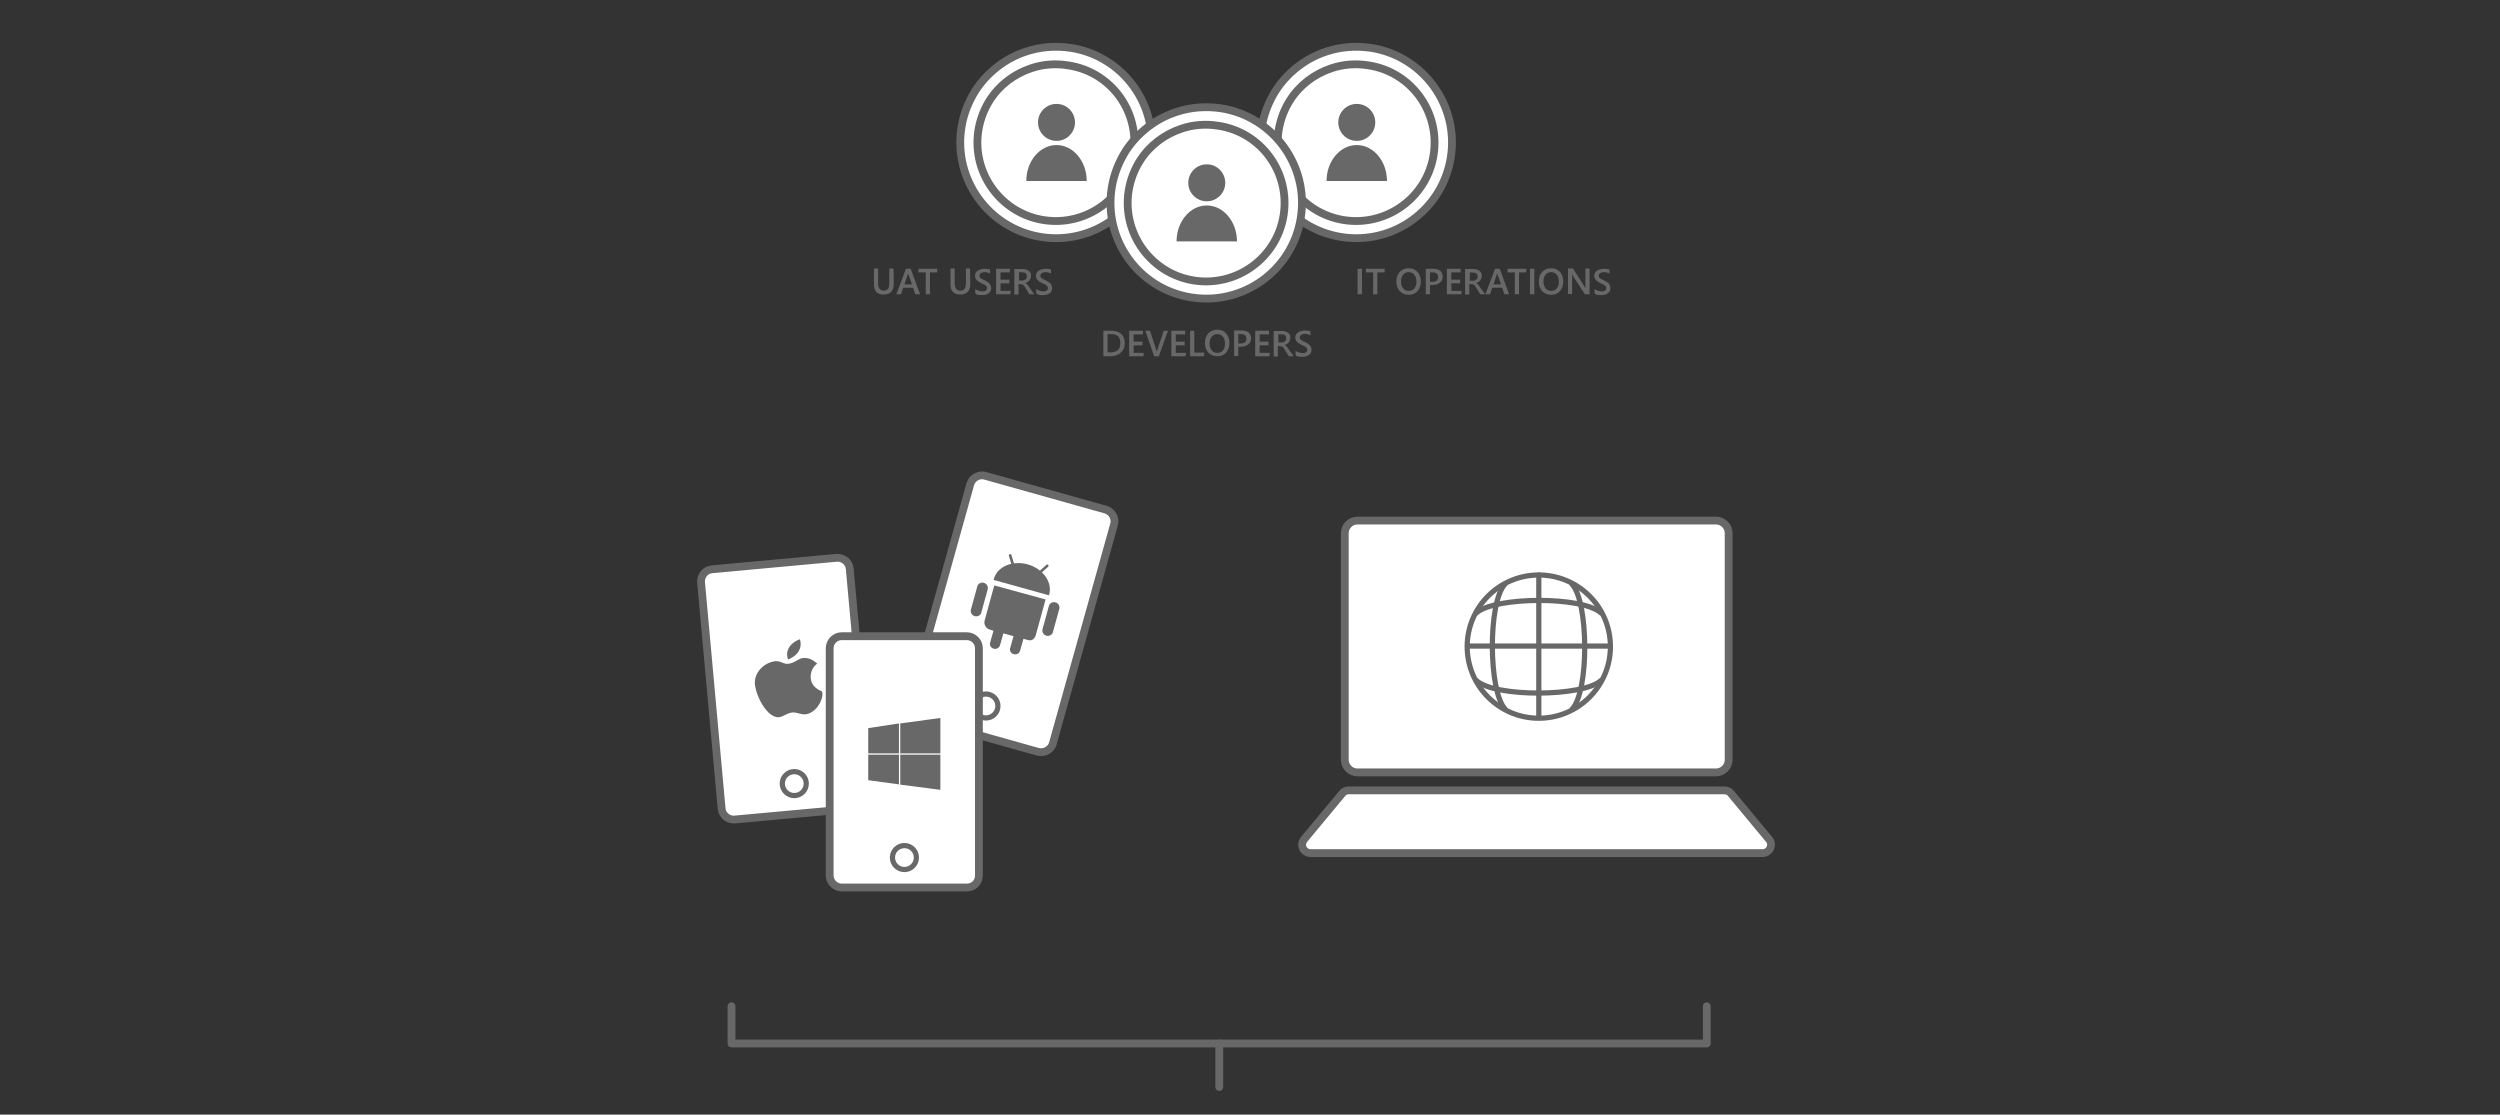 <?xml version="1.0" encoding="utf-8"?>
<!-- Generator: Adobe Illustrator 19.2.0, SVG Export Plug-In . SVG Version: 6.00 Build 0)  -->
<svg version="1.1" id="Layer_1" xmlns="http://www.w3.org/2000/svg" xmlns:xlink="http://www.w3.org/1999/xlink" x="0px" y="0px"
	 width="960px" height="428px" viewBox="0 0 960 428" style="enable-background:new 0 0 960 428;" xml:space="preserve">
<rect x="0" y="0" width="960" height="428" fill="#333333" stroke="none"/>
<g>
	
		<polyline style="fill:none;stroke:#686868;stroke-width:3;stroke-linecap:round;stroke-linejoin:round;stroke-miterlimit:10;" points="
		655.4,386.4 655.4,400.7 280.9,400.7 280.9,386.4 	"/>
	
		<line style="fill:none;stroke:#686868;stroke-width:3;stroke-linecap:round;stroke-linejoin:round;stroke-miterlimit:10;" x1="468.2" y1="400.7" x2="468.2" y2="417.4"/>
	<g>
		<path style="fill:#FFFFFF;stroke:#686868;stroke-width:3;stroke-linecap:round;stroke-linejoin:round;" d="M441.8,60.5
			c-3.2,20.1-22.1,33.7-42.1,30.5S366,68.9,369.2,48.9c0.8-5.1,2.7-9.8,5.3-14c4.6-7.1,11.5-12.5,19.5-15.1
			c5.4-1.8,11.3-2.3,17.3-1.4C431.4,21.6,445,40.5,441.8,60.5z"/>
		<path style="fill:#FFFFFF;stroke:#686868;stroke-width:3;stroke-linecap:round;stroke-linejoin:round;" d="M435.2,59.5
			c-2.6,16.4-18.1,27.6-34.5,25s-27.6-18.1-25-34.5c0.7-4.2,2.2-8.1,4.3-11.4c3.7-5.9,9.4-10.2,16-12.4c4.4-1.5,9.3-1.9,14.2-1.1
			C426.7,27.6,437.9,43,435.2,59.5z"/>
	</g>
	<g>
		<path style="fill:#686868;" d="M394.1,69.5c0-7.6,5.2-13.8,11.6-13.8s11.6,6.2,11.6,13.8H394.1z"/>
		<circle style="fill:#686868;" cx="405.7" cy="47" r="7.1"/>
	</g>
	<g>
		<path style="fill:#FFFFFF;stroke:#686868;stroke-width:3;stroke-linecap:round;stroke-linejoin:round;" d="M557.1,60.5
			C553.9,80.6,535,94.2,515,91c-20.1-3.2-33.7-22.1-30.5-42.1c0.8-5.1,2.7-9.8,5.3-14c4.6-7.1,11.5-12.5,19.5-15.1
			c5.4-1.8,11.3-2.3,17.3-1.4C546.6,21.6,560.3,40.5,557.1,60.5z"/>
		<path style="fill:#FFFFFF;stroke:#686868;stroke-width:3;stroke-linecap:round;stroke-linejoin:round;" d="M550.5,59.5
			c-2.6,16.4-18.1,27.6-34.5,25c-16.4-2.6-27.6-18.1-25-34.5c0.7-4.2,2.2-8.1,4.3-11.4c3.7-5.9,9.4-10.2,16-12.4
			c4.4-1.5,9.3-1.9,14.2-1.1C541.9,27.6,553.1,43,550.5,59.5z"/>
	</g>
	<g>
		<path style="fill:#686868;" d="M509.4,69.5c0-7.6,5.2-13.8,11.6-13.8s11.6,6.2,11.6,13.8H509.4z"/>
		<circle style="fill:#686868;" cx="521" cy="47" r="7.1"/>
	</g>
	<g>
		<path style="fill:#FFFFFF;stroke:#686868;stroke-width:3;stroke-linecap:round;stroke-linejoin:round;" d="M499.5,83.7
			c-3.2,20.1-22.1,33.7-42.1,30.5c-20.1-3.2-33.7-22.1-30.5-42.1c0.8-5.1,2.7-9.8,5.3-14c4.6-7.1,11.5-12.5,19.5-15.1
			c5.4-1.8,11.3-2.3,17.3-1.4C489,44.8,502.7,63.7,499.5,83.7z"/>
		<path style="fill:#FFFFFF;stroke:#686868;stroke-width:3;stroke-linecap:round;stroke-linejoin:round;" d="M492.9,82.7
			c-2.6,16.4-18.1,27.6-34.5,25s-27.6-18.1-25-34.5c0.7-4.2,2.2-8.1,4.3-11.4c3.7-5.9,9.4-10.2,16-12.4c4.4-1.5,9.3-1.9,14.2-1.1
			C484.3,50.8,495.5,66.2,492.9,82.7z"/>
	</g>
	<g>
		<path style="fill:#686868;" d="M451.8,92.7c0-7.6,5.2-13.8,11.6-13.8S475,85.1,475,92.7H451.8z"/>
		<circle style="fill:#686868;" cx="463.4" cy="70.2" r="7.1"/>
	</g>
	<g>
		<path style="fill:#686868;" d="M343.2,109c0,2.7-1.3,4.1-3.9,4.1c-2.5,0-3.7-1.3-3.7-4v-6h1.6v5.6c0,1.9,0.7,2.9,2.2,2.9
			c1.4,0,2.1-0.9,2.1-2.8v-5.7h1.6L343.2,109L343.2,109z"/>
		<path style="fill:#686868;" d="M353.3,113h-1.8l-0.9-2.5h-3.8L346,113h-1.8l3.7-9.8h1.8L353.3,113z M350.2,109.2l-1.4-3.9
			c0-0.1-0.1-0.3-0.1-0.6l0,0c0,0.3-0.1,0.5-0.1,0.6l-1.3,3.9H350.2z"/>
		<path style="fill:#686868;" d="M359.9,104.6h-2.8v8.4h-1.6v-8.4h-2.8v-1.4h7.2L359.9,104.6L359.9,104.6z"/>
		<path style="fill:#686868;" d="M372.6,109c0,2.7-1.3,4.1-3.9,4.1c-2.5,0-3.7-1.3-3.7-4v-6h1.6v5.6c0,1.9,0.7,2.9,2.2,2.9
			c1.4,0,2.1-0.9,2.1-2.8v-5.7h1.6L372.6,109L372.6,109z"/>
		<path style="fill:#686868;" d="M374.5,112.6v-1.7c0.1,0.1,0.3,0.3,0.5,0.4s0.4,0.2,0.7,0.3c0.2,0.1,0.5,0.1,0.7,0.2
			c0.2,0,0.4,0.1,0.6,0.1c0.7,0,1.2-0.1,1.5-0.3s0.5-0.6,0.5-1c0-0.2-0.1-0.4-0.2-0.6s-0.3-0.3-0.5-0.5s-0.4-0.3-0.7-0.4
			c-0.3-0.1-0.6-0.3-0.9-0.4c-0.3-0.2-0.6-0.4-0.9-0.5c-0.3-0.2-0.5-0.4-0.7-0.6s-0.4-0.5-0.5-0.7c-0.1-0.3-0.2-0.6-0.2-1
			c0-0.5,0.1-0.9,0.3-1.2c0.2-0.3,0.5-0.6,0.8-0.8s0.7-0.4,1.2-0.5s0.9-0.2,1.3-0.2c1,0,1.8,0.1,2.2,0.3v1.6
			c-0.6-0.4-1.3-0.6-2.1-0.6c-0.2,0-0.5,0-0.7,0.1c-0.2,0-0.5,0.1-0.6,0.2s-0.3,0.2-0.5,0.4c-0.1,0.2-0.2,0.4-0.2,0.6s0,0.4,0.1,0.6
			s0.2,0.3,0.4,0.4c0.2,0.1,0.4,0.3,0.6,0.4c0.3,0.1,0.5,0.3,0.9,0.4c0.3,0.2,0.7,0.4,1,0.6s0.6,0.4,0.8,0.6
			c0.2,0.2,0.4,0.5,0.5,0.8s0.2,0.6,0.2,1c0,0.5-0.1,0.9-0.3,1.3c-0.2,0.3-0.5,0.6-0.8,0.8s-0.7,0.4-1.2,0.5s-0.9,0.1-1.4,0.1
			c-0.2,0-0.4,0-0.6,0s-0.5-0.1-0.7-0.1s-0.5-0.1-0.7-0.2C374.8,112.7,374.6,112.7,374.5,112.6z"/>
		<path style="fill:#686868;" d="M388,113h-5.5v-9.8h5.3v1.4h-3.6v2.8h3.4v1.4h-3.4v2.9h3.9L388,113L388,113z"/>
		<path style="fill:#686868;" d="M397.2,113h-1.9l-1.6-2.6c-0.1-0.2-0.3-0.4-0.4-0.6s-0.3-0.3-0.4-0.4s-0.3-0.2-0.5-0.2
			s-0.3-0.1-0.6-0.1h-0.7v4h-1.6v-9.8h3.2c0.5,0,0.9,0.1,1.3,0.2s0.7,0.3,1,0.5s0.5,0.5,0.7,0.8s0.2,0.7,0.2,1.2
			c0,0.3-0.1,0.7-0.2,0.9c-0.1,0.3-0.2,0.5-0.4,0.8c-0.2,0.2-0.4,0.4-0.7,0.6c-0.3,0.2-0.6,0.3-0.9,0.4l0,0c0.2,0.1,0.3,0.2,0.5,0.3
			c0.1,0.1,0.3,0.2,0.4,0.4c0.1,0.1,0.2,0.3,0.3,0.4c0.1,0.2,0.2,0.3,0.4,0.6L397.2,113z M391.3,104.5v3.2h1.3c0.2,0,0.5,0,0.7-0.1
			s0.4-0.2,0.5-0.3s0.3-0.3,0.4-0.5s0.1-0.4,0.1-0.7c0-0.5-0.1-0.8-0.4-1.1s-0.7-0.4-1.3-0.4L391.3,104.5L391.3,104.5L391.3,104.5z"
			/>
		<path style="fill:#686868;" d="M397.9,112.6v-1.7c0.1,0.1,0.3,0.3,0.5,0.4s0.4,0.2,0.7,0.3c0.2,0.1,0.5,0.1,0.7,0.2
			c0.2,0,0.4,0.1,0.6,0.1c0.7,0,1.2-0.1,1.5-0.3s0.5-0.6,0.5-1c0-0.2-0.1-0.4-0.2-0.6s-0.3-0.3-0.5-0.5s-0.4-0.3-0.7-0.4
			c-0.3-0.1-0.6-0.3-0.9-0.4c-0.3-0.2-0.6-0.4-0.9-0.5c-0.3-0.2-0.5-0.4-0.7-0.6s-0.4-0.5-0.5-0.7c-0.1-0.3-0.2-0.6-0.2-1
			c0-0.5,0.1-0.9,0.3-1.2c0.2-0.3,0.5-0.6,0.8-0.8s0.7-0.4,1.2-0.5s0.9-0.2,1.3-0.2c1,0,1.8,0.1,2.2,0.3v1.6
			c-0.6-0.4-1.3-0.6-2.1-0.6c-0.2,0-0.5,0-0.7,0.1c-0.2,0-0.5,0.1-0.6,0.2s-0.3,0.2-0.5,0.4c-0.1,0.2-0.2,0.4-0.2,0.6s0,0.4,0.1,0.6
			s0.2,0.3,0.4,0.4c0.2,0.1,0.4,0.3,0.6,0.4c0.3,0.1,0.5,0.3,0.9,0.4c0.3,0.2,0.7,0.4,1,0.6s0.6,0.4,0.8,0.6
			c0.2,0.2,0.4,0.5,0.5,0.8s0.2,0.6,0.2,1c0,0.5-0.1,0.9-0.3,1.3c-0.2,0.3-0.5,0.6-0.8,0.8s-0.7,0.4-1.2,0.5s-0.9,0.1-1.4,0.1
			c-0.2,0-0.4,0-0.6,0s-0.5-0.1-0.7-0.1s-0.5-0.1-0.7-0.2C398.2,112.7,398.1,112.7,397.9,112.6z"/>
	</g>
	<g>
		<path style="fill:#686868;" d="M423.7,136.8V127h2.8c3.6,0,5.4,1.6,5.4,4.8c0,1.5-0.5,2.7-1.5,3.6c-1,0.9-2.3,1.4-4,1.4H423.7z
			 M425.3,128.3v7h1.3c1.1,0,2-0.3,2.7-0.9c0.6-0.6,0.9-1.5,0.9-2.7c0-2.3-1.2-3.4-3.5-3.4L425.3,128.3L425.3,128.3z"/>
		<path style="fill:#686868;" d="M439.1,136.8h-5.5V127h5.3v1.4h-3.6v2.8h3.4v1.4h-3.4v2.9h3.9L439.1,136.8L439.1,136.8z"/>
		<path style="fill:#686868;" d="M448.5,127l-3.5,9.8h-1.8l-3.4-9.8h1.8l2.4,7.4c0.1,0.2,0.1,0.5,0.2,0.8l0,0c0-0.3,0.1-0.5,0.2-0.8
			l2.5-7.4C446.9,127,448.5,127,448.5,127z"/>
		<path style="fill:#686868;" d="M455.3,136.8h-5.5V127h5.3v1.4h-3.6v2.8h3.4v1.4h-3.4v2.9h3.9L455.3,136.8L455.3,136.8z"/>
		<path style="fill:#686868;" d="M462.4,136.8H457V127h1.6v8.4h3.8V136.8z"/>
		<path style="fill:#686868;" d="M467.4,136.8c-1.4,0-2.5-0.5-3.4-1.4c-0.8-0.9-1.3-2.1-1.3-3.6c0-1.6,0.4-2.8,1.3-3.8
			c0.9-0.9,2-1.4,3.5-1.4c1.4,0,2.5,0.5,3.3,1.4c0.8,0.9,1.3,2.1,1.3,3.6c0,1.6-0.4,2.8-1.3,3.8S468.9,136.8,467.4,136.8z
			 M467.5,128.3c-0.9,0-1.6,0.3-2.2,1s-0.8,1.5-0.8,2.6s0.3,2,0.8,2.6c0.5,0.7,1.3,1,2.1,1c0.9,0,1.7-0.3,2.2-0.9
			c0.5-0.6,0.8-1.5,0.8-2.6c0-1.2-0.3-2.1-0.8-2.7S468.4,128.3,467.5,128.3z"/>
		<path style="fill:#686868;" d="M475.5,133.2v3.5h-1.6v-9.8h3c1.1,0,2,0.3,2.6,0.8s0.9,1.3,0.9,2.2s-0.3,1.7-1,2.3
			s-1.5,0.9-2.6,0.9L475.5,133.2L475.5,133.2z M475.5,128.3v3.6h1c0.7,0,1.2-0.2,1.6-0.5s0.5-0.8,0.5-1.4c0-1.1-0.7-1.7-2-1.7
			L475.5,128.3L475.5,128.3z"/>
		<path style="fill:#686868;" d="M487.5,136.8H482V127h5.3v1.4h-3.6v2.8h3.4v1.4h-3.4v2.9h3.9L487.5,136.8L487.5,136.8z"/>
		<path style="fill:#686868;" d="M496.8,136.8h-1.9l-1.6-2.6c-0.1-0.2-0.3-0.4-0.4-0.6s-0.3-0.3-0.4-0.4c-0.1-0.1-0.3-0.2-0.5-0.2
			s-0.3-0.1-0.6-0.1h-0.7v4h-1.6v-9.8h3.2c0.5,0,0.9,0.1,1.3,0.2s0.7,0.3,1,0.5s0.5,0.5,0.7,0.8s0.2,0.7,0.2,1.2
			c0,0.3-0.1,0.7-0.2,0.9c-0.1,0.3-0.2,0.5-0.4,0.8c-0.2,0.2-0.4,0.4-0.7,0.6c-0.3,0.2-0.6,0.3-0.9,0.4l0,0c0.2,0.1,0.3,0.2,0.5,0.3
			c0.1,0.1,0.3,0.2,0.4,0.4c0.1,0.1,0.2,0.3,0.3,0.4c0.1,0.2,0.2,0.3,0.4,0.6L496.8,136.8z M490.9,128.3v3.2h1.3
			c0.2,0,0.5,0,0.7-0.1s0.4-0.2,0.5-0.3s0.3-0.3,0.4-0.5s0.1-0.4,0.1-0.7c0-0.5-0.1-0.8-0.4-1.1s-0.7-0.4-1.3-0.4L490.9,128.3
			L490.9,128.3z"/>
		<path style="fill:#686868;" d="M497.5,136.3v-1.7c0.1,0.1,0.3,0.3,0.5,0.4s0.4,0.2,0.7,0.3c0.2,0.1,0.5,0.1,0.7,0.2
			c0.2,0,0.4,0.1,0.6,0.1c0.7,0,1.2-0.1,1.5-0.3s0.5-0.6,0.5-1c0-0.2-0.1-0.4-0.2-0.6s-0.3-0.3-0.5-0.5s-0.4-0.3-0.7-0.4
			c-0.3-0.1-0.6-0.3-0.9-0.4c-0.3-0.2-0.6-0.4-0.9-0.5c-0.3-0.2-0.5-0.4-0.7-0.6c-0.2-0.2-0.4-0.5-0.5-0.7c-0.1-0.3-0.2-0.6-0.2-1
			c0-0.5,0.1-0.9,0.3-1.2c0.2-0.3,0.5-0.6,0.8-0.8s0.7-0.4,1.2-0.5s0.9-0.2,1.3-0.2c1,0,1.8,0.1,2.2,0.3v1.6
			c-0.6-0.4-1.3-0.6-2.1-0.6c-0.2,0-0.5,0-0.7,0.1c-0.2,0-0.5,0.1-0.6,0.2s-0.3,0.2-0.5,0.4c-0.1,0.2-0.2,0.4-0.2,0.6s0,0.4,0.1,0.6
			c0.1,0.2,0.2,0.3,0.4,0.4c0.2,0.1,0.4,0.3,0.6,0.4c0.3,0.1,0.5,0.3,0.9,0.4c0.3,0.2,0.7,0.4,1,0.6c0.3,0.2,0.6,0.4,0.8,0.6
			c0.2,0.2,0.4,0.5,0.5,0.8s0.2,0.6,0.2,1c0,0.5-0.1,0.9-0.3,1.3c-0.2,0.3-0.5,0.6-0.8,0.8s-0.7,0.4-1.2,0.5s-0.9,0.1-1.4,0.1
			c-0.2,0-0.4,0-0.6,0s-0.5-0.1-0.7-0.1s-0.5-0.1-0.7-0.2C497.8,136.5,497.6,136.5,497.5,136.3z"/>
	</g>
	<g>
		<path style="fill:#686868;" d="M523,113h-1.7v-9.8h1.7V113z"/>
		<path style="fill:#686868;" d="M531.7,104.6h-2.8v8.4h-1.6v-8.4h-2.8v-1.4h7.2L531.7,104.6L531.7,104.6z"/>
		<path style="fill:#686868;" d="M540.9,113.2c-1.4,0-2.5-0.5-3.4-1.4c-0.8-0.9-1.3-2.1-1.3-3.6c0-1.6,0.4-2.8,1.3-3.8
			c0.9-0.9,2-1.4,3.5-1.4c1.4,0,2.5,0.5,3.3,1.4s1.3,2.1,1.3,3.6c0,1.6-0.4,2.8-1.3,3.8S542.4,113.2,540.9,113.2z M541,104.5
			c-0.9,0-1.6,0.3-2.2,1s-0.8,1.5-0.8,2.6s0.3,2,0.8,2.6c0.5,0.7,1.3,1,2.1,1c0.9,0,1.7-0.3,2.2-0.9s0.8-1.5,0.8-2.6
			c0-1.2-0.3-2.1-0.8-2.7S541.9,104.5,541,104.5z"/>
		<path style="fill:#686868;" d="M549.1,109.5v3.5h-1.6v-9.8h3c1.1,0,2,0.3,2.6,0.8s0.9,1.3,0.9,2.2s-0.3,1.7-1,2.3
			s-1.5,0.9-2.6,0.9L549.1,109.5L549.1,109.5L549.1,109.5z M549.1,104.6v3.6h1c0.7,0,1.2-0.2,1.6-0.5s0.5-0.8,0.5-1.4
			c0-1.1-0.7-1.7-2-1.7H549.1L549.1,104.6z"/>
		<path style="fill:#686868;" d="M561.1,113h-5.5v-9.8h5.3v1.4h-3.6v2.8h3.4v1.4h-3.4v2.9h3.9v1.3L561.1,113L561.1,113z"/>
		<path style="fill:#686868;" d="M570.3,113h-1.9l-1.6-2.6c-0.1-0.2-0.3-0.4-0.4-0.6c-0.1-0.2-0.3-0.3-0.4-0.4
			c-0.1-0.1-0.3-0.2-0.5-0.2s-0.3-0.1-0.6-0.1h-0.7v4h-1.6v-9.8h3.2c0.5,0,0.9,0.1,1.3,0.2c0.4,0.1,0.7,0.3,1,0.5s0.5,0.5,0.7,0.8
			s0.2,0.7,0.2,1.2c0,0.3-0.1,0.7-0.2,0.9c-0.1,0.3-0.2,0.5-0.4,0.8c-0.2,0.2-0.4,0.4-0.7,0.6s-0.6,0.3-0.9,0.4l0,0
			c0.2,0.1,0.3,0.2,0.5,0.3c0.1,0.1,0.3,0.2,0.4,0.4c0.1,0.1,0.2,0.3,0.3,0.4c0.1,0.2,0.2,0.3,0.4,0.6L570.3,113z M564.4,104.6v3.2
			h1.3c0.2,0,0.5,0,0.7-0.1s0.4-0.2,0.5-0.3s0.3-0.3,0.4-0.5c0.1-0.2,0.1-0.4,0.1-0.7c0-0.5-0.1-0.8-0.4-1.1
			c-0.3-0.3-0.7-0.4-1.3-0.4L564.4,104.6L564.4,104.6z"/>
		<path style="fill:#686868;" d="M579.5,113h-1.8l-0.9-2.5H573l-0.8,2.5h-1.8l3.7-9.8h1.8L579.5,113z M576.4,109.2l-1.4-3.9
			c0-0.1-0.1-0.3-0.1-0.6l0,0c0,0.3-0.1,0.5-0.1,0.6l-1.3,3.9H576.4z"/>
		<path style="fill:#686868;" d="M586.1,104.6h-2.8v8.4h-1.6v-8.4h-2.8v-1.4h7.2L586.1,104.6L586.1,104.6z"/>
		<path style="fill:#686868;" d="M589.2,113h-1.7v-9.8h1.7V113z"/>
		<path style="fill:#686868;" d="M595.6,113.2c-1.4,0-2.5-0.5-3.4-1.4c-0.8-0.9-1.3-2.1-1.3-3.6c0-1.6,0.4-2.8,1.3-3.8
			c0.9-0.9,2-1.4,3.5-1.4c1.4,0,2.5,0.5,3.3,1.4s1.3,2.1,1.3,3.6c0,1.6-0.4,2.8-1.3,3.8S597,113.2,595.6,113.2z M595.7,104.5
			c-0.9,0-1.6,0.3-2.2,1s-0.8,1.5-0.8,2.6s0.3,2,0.8,2.6c0.5,0.7,1.3,1,2.1,1c0.9,0,1.7-0.3,2.2-0.9s0.8-1.5,0.8-2.6
			c0-1.2-0.3-2.1-0.8-2.7S596.6,104.5,595.7,104.5z"/>
		<path style="fill:#686868;" d="M610.4,113h-1.8l-4.7-7.2c-0.1-0.2-0.2-0.4-0.3-0.6l0,0c0,0.2,0.1,0.7,0.1,1.3v6.4h-1.6v-9.8h1.9
			l4.5,7c0.2,0.3,0.3,0.5,0.4,0.6l0,0c0-0.3-0.1-0.7-0.1-1.3v-6.3h1.6L610.4,113L610.4,113z"/>
		<path style="fill:#686868;" d="M612.3,112.6v-1.7c0.1,0.1,0.3,0.3,0.5,0.4s0.4,0.2,0.7,0.3c0.2,0.1,0.5,0.1,0.7,0.2
			c0.2,0,0.4,0.1,0.6,0.1c0.7,0,1.2-0.1,1.5-0.3s0.5-0.6,0.5-1c0-0.2-0.1-0.4-0.2-0.6s-0.3-0.3-0.5-0.5s-0.4-0.3-0.7-0.4
			s-0.6-0.3-0.9-0.4c-0.3-0.2-0.6-0.4-0.9-0.5c-0.3-0.2-0.5-0.4-0.7-0.6s-0.4-0.5-0.5-0.7c-0.1-0.3-0.2-0.6-0.2-1
			c0-0.5,0.1-0.9,0.3-1.2s0.5-0.6,0.8-0.8s0.7-0.4,1.2-0.5s0.9-0.2,1.3-0.2c1,0,1.8,0.1,2.2,0.3v1.6c-0.6-0.4-1.3-0.6-2.1-0.6
			c-0.2,0-0.5,0-0.7,0.1c-0.2,0-0.5,0.1-0.6,0.2s-0.3,0.2-0.5,0.4c-0.1,0.2-0.2,0.4-0.2,0.6s0,0.4,0.1,0.6s0.2,0.3,0.4,0.4
			s0.4,0.3,0.6,0.4c0.3,0.1,0.5,0.3,0.9,0.4c0.3,0.2,0.7,0.4,1,0.6s0.6,0.4,0.8,0.6s0.4,0.5,0.5,0.8s0.2,0.6,0.2,1
			c0,0.5-0.1,0.9-0.3,1.3c-0.2,0.3-0.5,0.6-0.8,0.8s-0.7,0.4-1.2,0.5s-0.9,0.1-1.4,0.1c-0.2,0-0.4,0-0.6,0s-0.5-0.1-0.7-0.1
			s-0.5-0.1-0.7-0.2C612.7,112.8,612.5,112.7,612.3,112.6z"/>
	</g>
	<path style="fill:#FFFFFF;stroke:#686868;stroke-width:3;stroke-linecap:round;stroke-linejoin:round;" d="M330,310.3l-47.9,4.4
		c-2.5,0.2-4.8-1.7-5-4.2l-7.9-86.9c-0.2-2.5,1.7-4.8,4.2-5l47.9-4.4c2.5-0.2,4.8,1.7,5,4.2l7.9,86.9
		C334.4,307.8,332.6,310.2,330,310.3z"/>
	
		<circle style="fill:#FFFFFF;stroke:#686868;stroke-width:2;stroke-linecap:round;stroke-linejoin:round;" cx="305" cy="300.9" r="4.6"/>
	<g>
		<path style="fill:#686868;" d="M313.8,254.8c-1.4-1.2-3.1-2.4-5.6-2.1c-1.7,0.2-3,1.9-5.5,2.2c-1.9,0.2-2.9-1.2-5-1
			c-4.3,0.5-8.3,4.4-7.8,9c0.3,2.4,1.5,6,3.8,9.1c1.7,2.2,3.6,3.6,5.5,3.4c1.4-0.1,3-1.6,5-1.8c1.7-0.2,3.5,0.9,5.1,0.7
			c3.8-0.4,6.8-5.2,6.5-8.2c0-0.1-0.1-0.3-0.1-0.4v-0.2c-2.6-1-4.1-2.6-4.4-5.1C311.2,258.1,312,256.2,313.8,254.8L313.8,254.8
			L313.8,254.8L313.8,254.8z"/>
		<path style="fill:#686868;" d="M302.7,253.2c2.8-1.1,5.1-3.3,4.7-6.6c0-0.3-0.1-0.6-0.2-1l-0.1-0.1c-2.8,1-5.2,3.3-4.8,6.5
			c0,0.3,0.2,0.7,0.3,1.1L302.7,253.2L302.7,253.2L302.7,253.2z"/>
	</g>
	<path style="fill:#FFFFFF;stroke:#686868;stroke-width:3;stroke-linecap:round;stroke-linejoin:round;" d="M398.6,288.7l-46.3-13
		c-2.4-0.7-3.9-3.3-3.2-5.7l23.5-84.1c0.7-2.4,3.3-3.9,5.7-3.2l46.3,13c2.4,0.7,3.9,3.3,3.2,5.7l-23.5,84.1
		C403.6,287.9,401.1,289.3,398.6,288.7z"/>
	
		<circle style="fill:#FFFFFF;stroke:#686868;stroke-width:2;stroke-linecap:round;stroke-linejoin:round;" cx="378.6" cy="271.1" r="4.6"/>
	<g>
		<path style="fill:#686868;" d="M376.8,235.3c-0.3,1-1.4,1.6-2.5,1.3s-1.7-1.4-1.5-2.4l2.5-9.1c0.3-1,1.4-1.6,2.5-1.3
			s1.7,1.4,1.5,2.4L376.8,235.3L376.8,235.3L376.8,235.3z"/>
		<path style="fill:#686868;" d="M404.3,242.8c-0.3,1-1.4,1.6-2.5,1.3s-1.7-1.4-1.5-2.4l2.5-9.1c0.3-1,1.4-1.6,2.5-1.3
			s1.7,1.4,1.5,2.4L404.3,242.8L404.3,242.8L404.3,242.8z"/>
		<path style="fill:#686868;" d="M381.8,224.8l-3.7,13.5c-0.4,1.5,0.5,3.1,2.1,3.5l1.3,0.4l-1.3,4.6c-0.3,1,0.3,2,1.4,2.3
			c1,0.3,2.1-0.3,2.4-1.3l1.3-4.6l3.9,1.1l-1.3,4.6c-0.3,1,0.3,2,1.4,2.3s2.1-0.3,2.4-1.3l1.3-4.6l1.8,0.5c1.6,0.4,2.6-0.6,3-2.1
			l3.7-13.5L381.8,224.8L381.8,224.8L381.8,224.8z"/>
		<path style="fill:#686868;" d="M402.8,228.6c0,0,0.1-0.1,0.1-0.3c1.3-4.8-2.4-9.9-8.3-11.6c-5.9-1.6-11.7,0.9-13,5.7
			c0,0.2-0.1,0.3,0,0.3L402.8,228.6L402.8,228.6L402.8,228.6z"/>
		<path style="fill:#686868;" d="M390.1,218.8c0.1,0.3-0.1,0.5-0.4,0.6s-0.6-0.1-0.6-0.4l-1.7-5.6c-0.1-0.3,0.1-0.5,0.4-0.6
			s0.6,0.1,0.6,0.4L390.1,218.8L390.1,218.8L390.1,218.8z"/>
		<path style="fill:#686868;" d="M397.5,220.8c-0.2,0.2-0.2,0.5,0,0.7s0.5,0.2,0.7,0l4.3-3.9c0.2-0.2,0.2-0.5,0-0.7s-0.5-0.2-0.7,0
			L397.5,220.8L397.5,220.8L397.5,220.8z"/>
		<path style="fill:#686868;" d="M389.5,220.2c-0.1,0.5-0.7,0.8-1.2,0.6s-0.9-0.7-0.7-1.1c0.1-0.5,0.7-0.8,1.2-0.6
			C389.3,219.2,389.7,219.7,389.5,220.2L389.5,220.2z"/>
		<path style="fill:#686868;" d="M399.3,222.8c0.1-0.5-0.2-1-0.7-1.1s-1.1,0.1-1.2,0.6s0.2,1,0.7,1.1S399.2,223.3,399.3,222.8
			L399.3,222.8z"/>
	</g>
	<path style="fill:#FFFFFF;stroke:#686868;stroke-width:3;stroke-linecap:round;stroke-linejoin:round;" d="M659,296.6H521.2
		c-2.6,0-4.8-2.2-4.8-4.8v-87.1c0-2.6,2.2-4.8,4.8-4.8H659c2.6,0,4.8,2.2,4.8,4.8v87.1C663.8,294.4,661.6,296.6,659,296.6z"/>
	<path style="fill:#FFFFFF;stroke:#686868;stroke-width:3;stroke-linecap:round;stroke-linejoin:round;" d="M676.8,327.6H503.3
		c-2.8,0-4.3-3.2-2.5-5.3l14.6-17.6c0.6-0.8,1.5-1.2,2.5-1.2h144.3c1,0,1.9,0.4,2.5,1.2l14.6,17.6
		C681.1,324.3,679.6,327.6,676.8,327.6z"/>
	<g>
		
			<circle style="fill:#FFFFFF;stroke:#686868;stroke-width:2;stroke-linecap:round;stroke-linejoin:round;" cx="590.9" cy="248.3" r="27.5"/>
		
			<line style="fill:none;stroke:#686868;stroke-width:2;stroke-linecap:round;stroke-linejoin:round;" x1="590.9" y1="220.8" x2="590.9" y2="275.3"/>
		<path style="fill:#FFFFFF;stroke:#686868;stroke-width:2;stroke-linecap:round;stroke-linejoin:round;" d="M577.9,224.3
			c-6.6,7.1-6.3,41.1,0,47.9"/>
		<path style="fill:#FFFFFF;stroke:#686868;stroke-width:2;stroke-linecap:round;stroke-linejoin:round;" d="M603.7,272.3
			c6.6-7.1,6.3-41.1,0-47.9"/>
		<path style="fill:none;stroke:#686868;stroke-width:2;stroke-linecap:round;stroke-linejoin:round;" d="M614.8,235.4
			c-7.1-6.6-41.1-6.3-47.9,0"/>
		<path style="fill:none;stroke:#686868;stroke-width:2;stroke-linecap:round;stroke-linejoin:round;" d="M566.9,261.3
			c7.1,6.6,41.1,6.3,47.9,0"/>
		
			<line style="fill:none;stroke:#686868;stroke-width:2;stroke-linecap:round;stroke-linejoin:round;" x1="618.1" y1="248.1" x2="563.5" y2="248.1"/>
	</g>
	<path style="fill:#FFFFFF;stroke:#686868;stroke-width:3;stroke-linecap:round;stroke-linejoin:round;" d="M371.3,340.8h-48.1
		c-2.5,0-4.6-2.1-4.6-4.6v-87.3c0-2.5,2.1-4.6,4.6-4.6h48.1c2.5,0,4.6,2.1,4.6,4.6v87.3C375.9,338.8,373.9,340.8,371.3,340.8z"/>
	
		<circle style="fill:#FFFFFF;stroke:#686868;stroke-width:2;stroke-linecap:round;stroke-linejoin:round;" cx="347.3" cy="329.3" r="4.6"/>
	<g>
		<polygon style="fill:#686868;" points="345.7,289.3 361.1,289.3 361.1,275.7 345.7,277.8 		"/>
		<polygon style="fill:#686868;" points="345.2,289.3 345.2,277.8 333.4,279.6 333.4,289.3 		"/>
		<polygon style="fill:#686868;" points="345.7,289.8 345.7,301.3 361.1,303.3 361.1,289.8 		"/>
		<polygon style="fill:#686868;" points="345.2,289.8 333.4,289.8 333.4,299.6 345.2,301.2 		"/>
	</g>
</g>
</svg>
